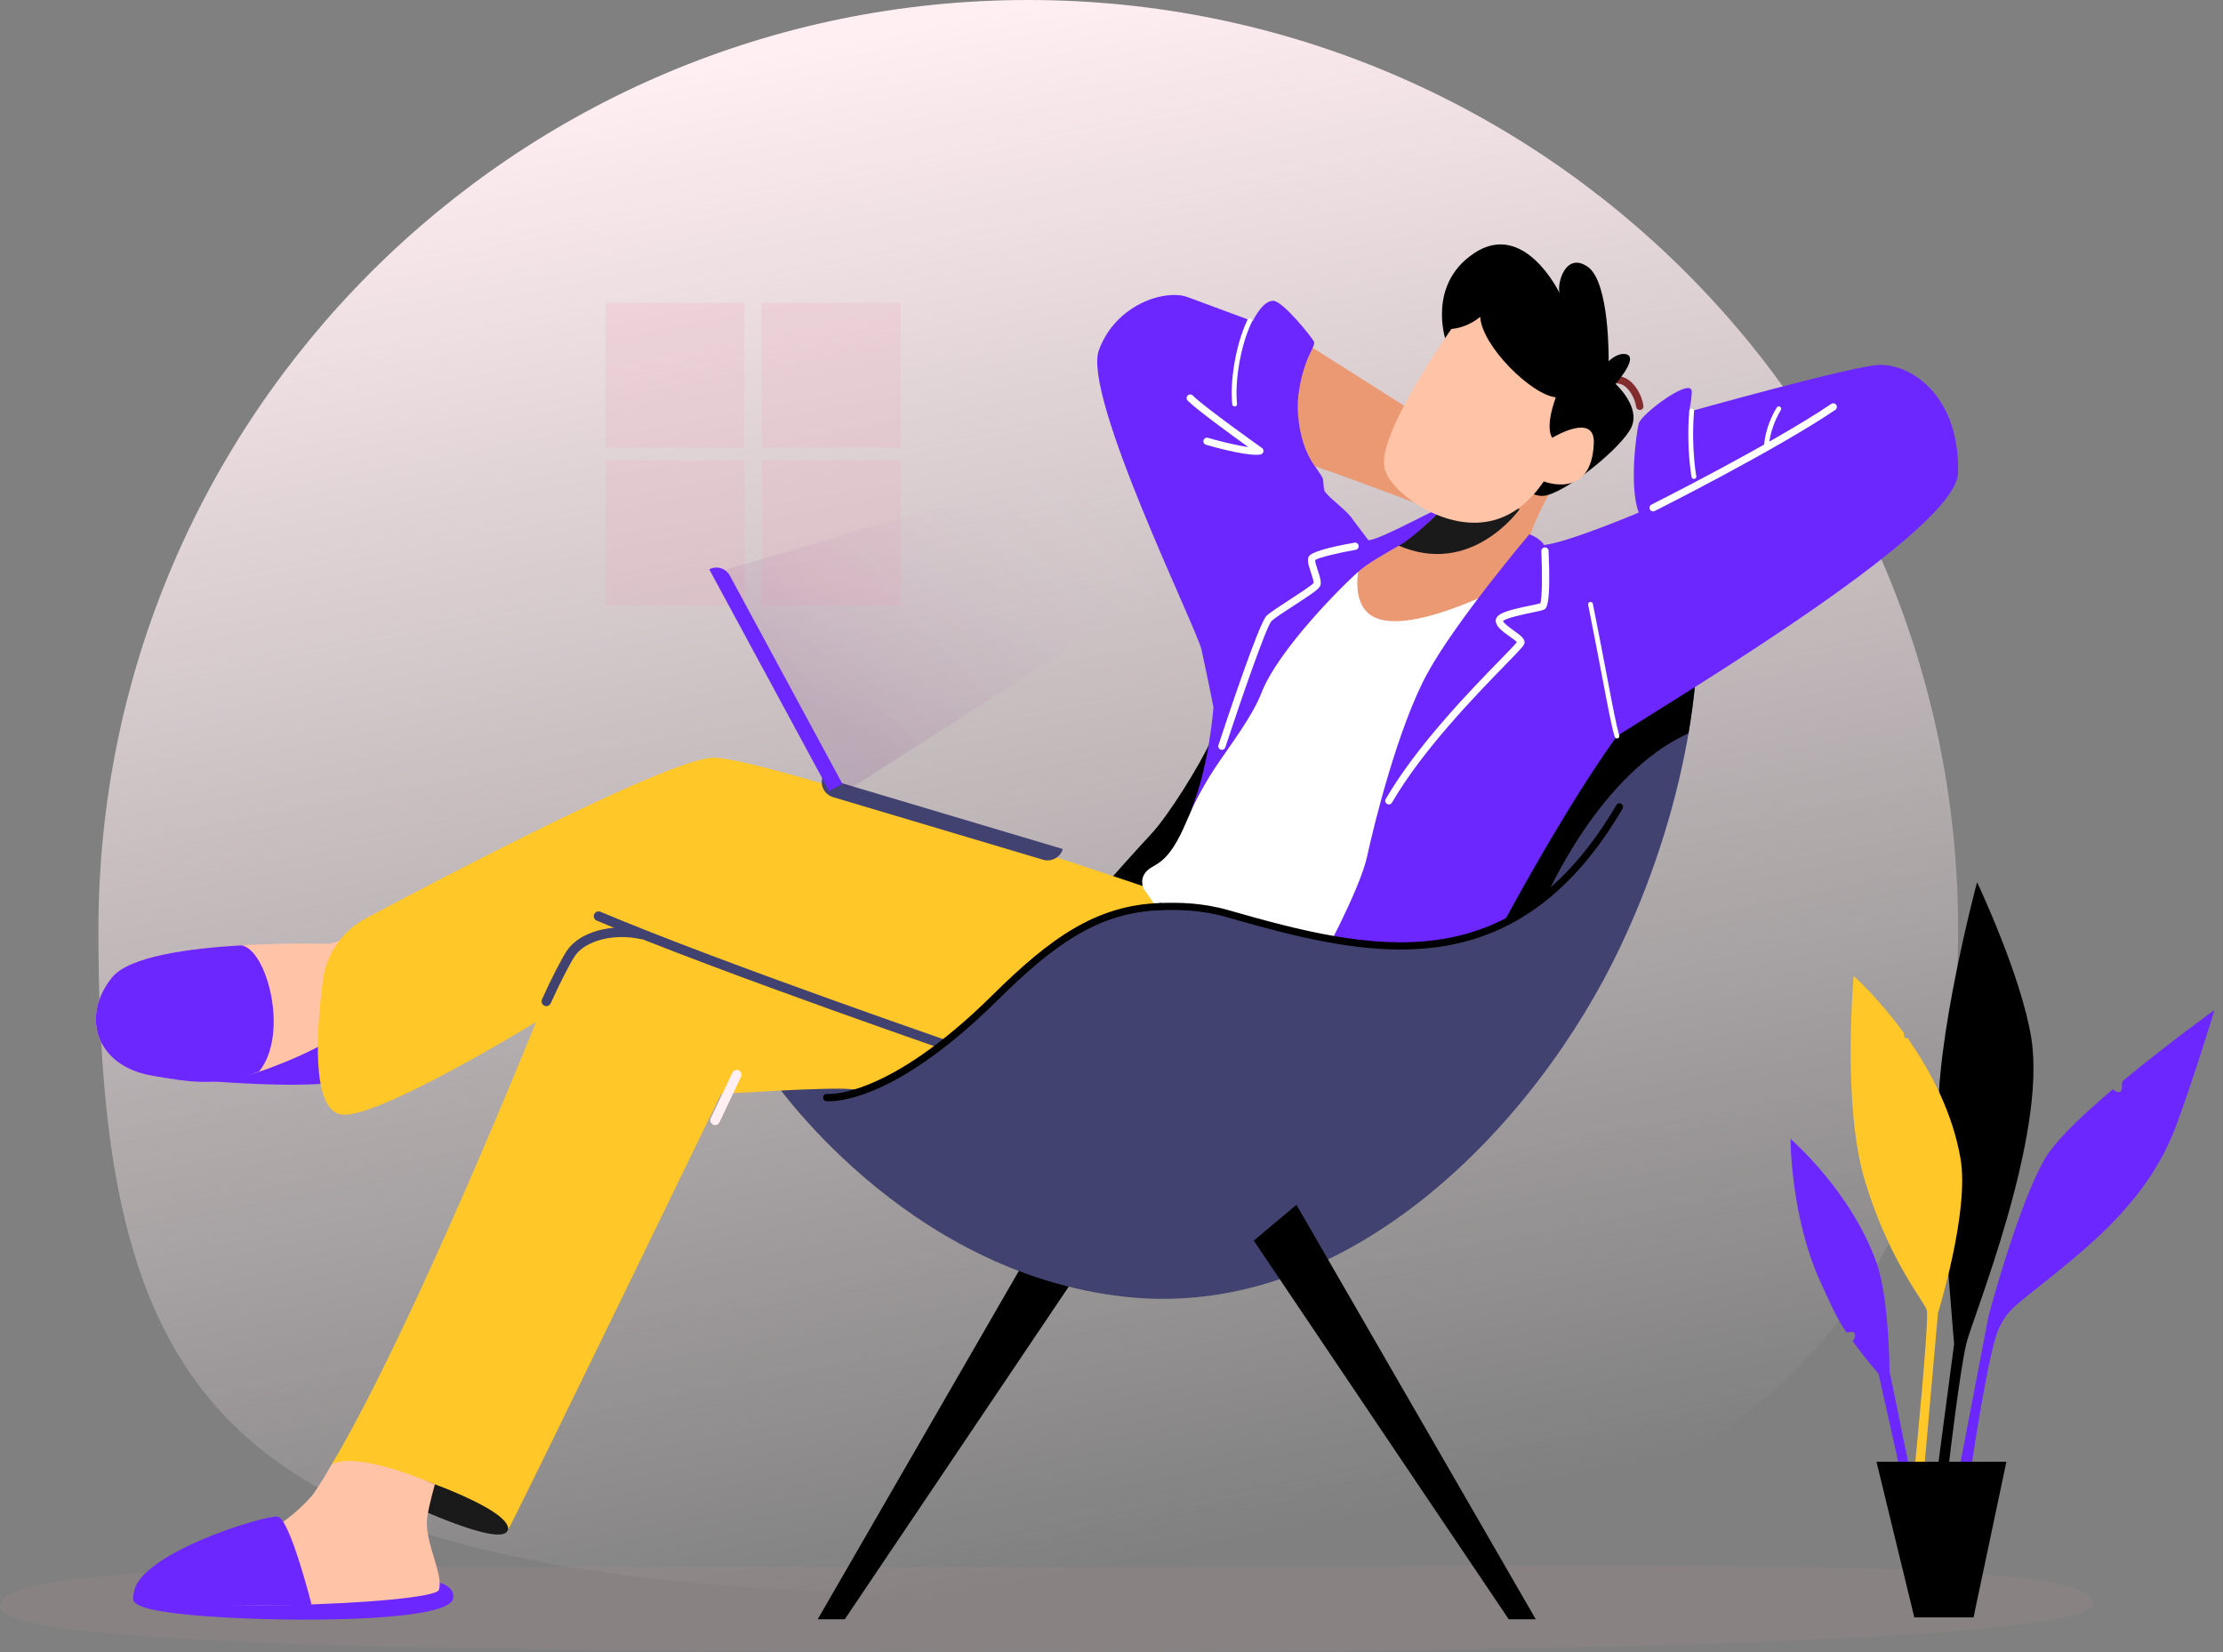 <svg width="257" height="191" viewBox="0 0 257 191" fill="none" xmlns="http://www.w3.org/2000/svg">
<rect x="0" y="0" width="257" height="191" fill="#808080" stroke="none"/>
<path d="M226.379 107.5C226.379 166.871 178.25 184.5 118.879 184.5C28 184.5 11.379 166.871 11.379 107.5C11.379 48.129 59.508 0 118.879 0C178.25 0 226.379 48.129 226.379 107.5Z" fill="url(#paint0_linear_71_2661)"/>
<path d="M242 185.397C242 188.977 196.534 191 126.663 191C56.791 191 0 190.533 0 185.709C0 179.942 49.34 181.19 119.212 181.19C189.083 181.19 242 179.639 242 185.397Z" fill="#BA8F99" fill-opacity="0.14"/>
<path d="M122.375 108.427C122.375 108.427 129.533 100.252 133.143 96.363C135.103 94.252 138.683 88.495 139.886 85.847C147.734 74.337 155.368 72.607 163.695 74.268C172.022 75.928 191.25 87.454 191.25 87.454L175.321 117.228C175.321 117.228 143.051 137.004 142.51 136.877C141.969 136.749 122.375 108.427 122.375 108.427V108.427Z" fill="black"/>
<path d="M151.069 39.774L163.2 47.461L165.126 58.728C165.126 58.728 151.582 53.514 146.582 52.125C141.583 50.737 151.069 39.774 151.069 39.774V39.774Z" fill="#EA9973"/>
<path d="M131.471 137.001L97.66 187.222L94.534 187.222L125.515 133.562L131.471 137.001Z" fill="black"/>
<path d="M195.207 84.783C194.032 91.655 191.687 100.249 187.361 109.395C177.642 129.945 155.98 152.718 130.152 149.941C104.323 147.165 89.048 124.392 89.048 124.392L123.763 114.948L149.591 84.4C149.591 84.4 188.539 69.975 194.854 69.308C195.327 69.259 195.617 69.286 195.693 69.401C196.311 70.328 196.672 76.213 195.207 84.783Z" fill="#424271"/>
<path d="M140.615 137.001L174.426 187.222L177.552 187.222L146.571 133.562L140.615 137.001Z" fill="black"/>
<path d="M195.207 84.783C184.872 89.425 178.729 103.758 178.729 103.758L173.827 106.619C168.925 109.477 169.539 105.597 163.82 102.534L194.854 69.308C195.327 69.259 195.617 69.286 195.693 69.401C196.311 70.328 196.671 76.213 195.207 84.783V84.783Z" fill="black"/>
<path d="M19.483 124.593C19.483 124.593 40.014 126.737 41.461 124.104C42.506 122.203 41.952 116.815 41.952 116.815L28.496 112.671L19.483 124.593V124.593Z" fill="#6C27FF"/>
<path d="M39.336 119.67C35.503 121.789 33.792 122.486 31.079 123.524C26.319 125.346 21.917 125.099 17.673 124.391C11.008 123.28 9.341 117.448 12.952 113.004C14.918 110.582 21.828 109.647 27.893 109.297C32.962 109.002 37.441 109.116 37.947 109.116C39.058 109.116 41.769 107.333 41.769 107.333C41.769 107.333 49.889 113.837 39.336 119.67Z" fill="#FFC3A8"/>
<path d="M29.953 123.883C25.192 125.705 21.917 125.1 17.673 124.391C11.008 123.28 9.341 117.448 12.952 113.005C14.918 110.583 21.828 109.647 27.893 109.297C30.855 109.735 33.466 119.562 29.953 123.883ZM15.926 183.434C15.926 183.434 15.38 184.111 15.38 184.801C15.38 185.422 16.007 186.467 26.283 187.022C36.558 187.578 52.033 187.29 52.389 184.801C52.666 182.857 49.334 182.713 49.334 182.713L15.926 183.434Z" fill="#6C27FF"/>
<path d="M137.242 122.872C137.242 122.872 100.86 126.205 98.361 125.927C95.861 125.65 83.364 126.483 83.364 126.483C83.364 126.483 60.961 172.658 58.839 176.696C58.827 176.719 58.749 176.849 58.646 177.021C58.409 177.417 52.217 175.795 46.91 173.396C42.408 171.357 38.345 169.318 38.345 169.318C47.751 153.549 61.868 118.426 61.976 118.154C61.682 118.329 43.148 129.689 39.344 128.843C35.994 128.099 36.573 119.182 37.32 113.383C37.514 111.87 38.068 110.427 38.934 109.173C39.801 107.918 40.955 106.89 42.301 106.173C52.424 100.782 77.67 87.602 82.53 87.602C88.64 87.602 136.27 103.848 136.27 103.848L137.242 122.872V122.872Z" fill="#FFC727"/>
<path d="M63.162 116.329C63.069 116.329 62.978 116.306 62.897 116.262C62.816 116.218 62.747 116.154 62.696 116.076C62.646 115.998 62.616 115.909 62.609 115.817C62.601 115.725 62.617 115.632 62.655 115.548C63.761 113.067 64.988 110.738 65.535 109.919C66.993 107.736 70.764 106.694 74.308 107.494C74.449 107.529 74.571 107.618 74.647 107.742C74.724 107.865 74.749 108.014 74.717 108.156C74.685 108.298 74.598 108.422 74.476 108.501C74.354 108.579 74.206 108.607 74.063 108.578C70.996 107.885 67.656 108.745 66.459 110.536C65.949 111.3 64.737 113.606 63.67 116C63.626 116.098 63.555 116.181 63.465 116.24C63.375 116.298 63.269 116.329 63.162 116.329V116.329Z" fill="#424271"/>
<path d="M112.793 122.587C112.734 122.587 112.673 122.577 112.613 122.556C112.321 122.456 83.268 112.482 68.974 106.434C68.841 106.375 68.737 106.266 68.684 106.131C68.63 105.996 68.632 105.845 68.689 105.711C68.746 105.577 68.853 105.47 68.987 105.414C69.121 105.358 69.272 105.357 69.407 105.411C83.666 111.444 112.682 121.405 112.973 121.505C113.098 121.548 113.203 121.633 113.271 121.746C113.338 121.859 113.364 121.993 113.342 122.122C113.32 122.252 113.253 122.37 113.153 122.455C113.052 122.54 112.925 122.587 112.793 122.587V122.587Z" fill="#424271"/>
<path d="M58.748 176.843C58.709 176.918 58.676 176.979 58.651 177.024C57.898 178.376 51.944 176.068 46.636 173.669L48.053 170.803C48.053 170.803 58.965 174.452 58.748 176.843V176.843Z" fill="#1A1A1A"/>
<path d="M50.278 171.608C49.329 171.213 48.371 170.843 47.403 170.498C41.086 168.242 38.945 168.951 38.344 169.318C37.3 171.14 36.343 172.626 36.016 172.997C28.795 181.195 15.742 181.195 16.298 183.972C16.853 186.749 50.18 185.495 50.735 183.828C51.291 182.162 49.347 178.829 49.347 176.052C49.347 175.261 49.73 173.591 50.278 171.608V171.608Z" fill="#FFC3A8"/>
<path d="M36.016 185.495C36.016 185.495 33.517 175.64 32.128 175.362C30.739 175.084 15.184 179.852 15.465 184.527C15.465 184.527 17.749 185.637 27.129 185.638C36.509 185.639 36.016 185.495 36.016 185.495V185.495Z" fill="#6C27FF"/>
<path d="M176.253 65.236C176.253 65.236 164.589 79.4 157.09 76.623C149.592 73.846 156.535 64.958 156.535 64.958C156.535 64.958 159.173 64.078 161.545 63.014C163.059 62.334 164.464 61.581 165.005 60.931C165.542 60.287 167.797 59.251 170.363 58.221C174.379 56.607 181.105 53.763 181.252 53.715C181.155 53.837 176.253 60.658 176.253 65.236V65.236Z" fill="#EA9973"/>
<path d="M132.235 102.785C132.235 102.785 131.703 101.809 132.426 100.879C133.315 99.736 134.713 100.371 136.816 95.786C138.526 92.059 146.537 72.457 147.37 70.513C148.203 68.569 157.368 64.403 157.368 64.403C157.368 64.403 155.424 70.513 159.59 71.624C164.276 72.874 173.855 67.774 173.855 67.774L158.479 112.172L138.08 111.17L132.235 102.785Z" fill="white"/>
<path d="M175.698 58.848C175.698 58.848 170.11 66.85 161.545 63.014C163.059 62.334 165.713 59.919 166.255 59.27C166.791 58.625 167.797 59.251 170.363 58.221L175.698 58.848V58.848Z" fill="#1A1A1A"/>
<path d="M170.323 113.234C170.323 113.234 179.457 95.436 186.946 85.093C196.171 79.238 226.236 61.181 226.374 54.654C226.558 46.007 221.244 42.185 217.356 42.185C214.579 42.185 195.277 47.601 195.277 47.601C195.277 47.601 195.694 45.518 195.555 45.101C195.138 43.852 189.723 47.879 189.445 48.989C189.167 50.1 188.334 56.21 189.445 59.265C189.445 59.265 181.252 62.737 178.475 63.014C178.475 63.014 178.475 62.737 177.642 62.181C177.277 61.938 176.809 61.769 176.809 61.769C176.809 61.769 168.338 71.763 165.005 77.873C161.673 83.983 158.896 95.092 158.062 98.98C157.229 102.868 152.508 111.477 152.508 111.477C152.508 111.477 168.935 113.79 170.323 113.234V113.234Z" fill="#6C27FF"/>
<path d="M191.112 59.126C191.018 59.127 190.927 59.095 190.853 59.037C190.779 58.979 190.727 58.897 190.705 58.806C190.684 58.714 190.694 58.618 190.733 58.533C190.773 58.448 190.841 58.379 190.925 58.337C191.063 58.268 204.801 51.366 211.708 46.7C211.753 46.669 211.804 46.648 211.857 46.637C211.911 46.626 211.966 46.626 212.02 46.636C212.074 46.646 212.125 46.667 212.17 46.697C212.216 46.728 212.255 46.766 212.286 46.812C212.317 46.857 212.338 46.908 212.349 46.962C212.36 47.015 212.36 47.07 212.35 47.124C212.339 47.178 212.319 47.229 212.288 47.275C212.258 47.32 212.219 47.359 212.174 47.39C205.223 52.087 191.437 59.012 191.298 59.082C191.241 59.111 191.177 59.126 191.112 59.126V59.126Z" fill="white"/>
<path d="M204.218 51.939H204.217C204.144 51.939 204.073 51.91 204.021 51.858C203.969 51.806 203.94 51.735 203.94 51.662C203.94 51.576 203.957 49.535 205.407 47.118C205.426 47.086 205.451 47.059 205.48 47.038C205.509 47.016 205.542 47 205.578 46.991C205.613 46.982 205.65 46.981 205.686 46.986C205.722 46.991 205.757 47.004 205.788 47.023C205.819 47.041 205.847 47.066 205.868 47.095C205.89 47.125 205.906 47.158 205.915 47.193C205.923 47.229 205.925 47.266 205.92 47.302C205.915 47.338 205.902 47.372 205.883 47.404C204.517 49.681 204.496 51.643 204.495 51.662C204.495 51.736 204.466 51.806 204.414 51.858C204.362 51.91 204.291 51.939 204.218 51.939V51.939ZM195.832 55.377C195.768 55.377 195.705 55.354 195.655 55.313C195.605 55.272 195.572 55.214 195.56 55.151C195.553 55.117 194.94 51.776 195.297 47.509C195.3 47.473 195.311 47.438 195.327 47.405C195.344 47.373 195.367 47.344 195.395 47.321C195.423 47.297 195.455 47.279 195.49 47.268C195.524 47.257 195.561 47.253 195.597 47.256C195.634 47.259 195.669 47.269 195.702 47.286C195.734 47.303 195.763 47.325 195.786 47.353C195.81 47.381 195.828 47.413 195.839 47.448C195.85 47.483 195.854 47.52 195.851 47.556C195.5 51.743 196.1 55.016 196.106 55.048C196.113 55.088 196.112 55.13 196.101 55.169C196.091 55.209 196.072 55.245 196.046 55.277C196.02 55.308 195.987 55.333 195.951 55.351C195.914 55.368 195.873 55.377 195.832 55.377V55.377ZM160.561 93.009C160.488 93.009 160.416 92.989 160.353 92.953C160.29 92.916 160.237 92.863 160.201 92.8C160.164 92.736 160.145 92.664 160.145 92.591C160.145 92.518 160.165 92.446 160.202 92.383C163.799 86.188 170.035 79.782 173.386 76.341C174.262 75.441 175.095 74.586 175.366 74.244C175.204 74.072 174.809 73.789 174.533 73.591C173.704 72.996 172.921 72.435 172.921 71.763C172.921 70.907 174.419 70.534 176.886 70.022C177.327 69.93 177.862 69.819 178.077 69.751C178.295 69.168 178.312 66.231 178.198 63.727C178.195 63.673 178.204 63.618 178.222 63.567C178.241 63.515 178.269 63.468 178.306 63.428C178.343 63.387 178.388 63.355 178.437 63.331C178.487 63.308 178.54 63.295 178.595 63.292C178.832 63.285 179.02 63.46 179.03 63.69C179.32 70.07 178.761 70.35 178.523 70.469C178.314 70.573 177.876 70.667 177.056 70.837C176.164 71.023 174.108 71.45 173.762 71.806C173.851 72.076 174.661 72.657 175.018 72.913C175.735 73.427 176.254 73.799 176.254 74.262C176.254 74.565 176.084 74.764 173.983 76.922C170.658 80.338 164.468 86.695 160.922 92.801C160.886 92.864 160.833 92.917 160.77 92.953C160.706 92.99 160.635 93.009 160.561 93.009V93.009ZM186.937 85.38C186.877 85.38 186.819 85.36 186.771 85.324C186.723 85.289 186.688 85.238 186.671 85.181C186.318 83.995 185.921 81.907 185.262 78.447C184.835 76.206 184.304 73.415 183.604 69.916C183.592 69.845 183.608 69.771 183.649 69.712C183.69 69.652 183.752 69.61 183.824 69.596C183.895 69.582 183.968 69.596 184.029 69.635C184.09 69.675 184.133 69.737 184.149 69.807C184.849 73.309 185.381 76.1 185.808 78.343C186.463 81.786 186.859 83.864 187.203 85.022C187.215 85.064 187.218 85.108 187.21 85.15C187.203 85.193 187.186 85.233 187.16 85.268C187.134 85.303 187.1 85.331 187.061 85.35C187.023 85.37 186.98 85.38 186.937 85.38V85.38Z" fill="white"/>
<path d="M189.374 47.351C189.444 47.389 189.522 47.406 189.6 47.402C189.679 47.398 189.754 47.371 189.819 47.326C189.883 47.281 189.934 47.219 189.965 47.147C189.996 47.075 190.007 46.995 189.995 46.917C189.901 46.276 189.671 45.655 189.312 45.072C188.745 44.152 188.045 43.625 187.232 43.504C185.963 43.316 184.926 44.218 184.882 44.257C184.802 44.332 184.754 44.436 184.749 44.546C184.743 44.656 184.781 44.764 184.854 44.847C184.927 44.929 185.03 44.98 185.14 44.989C185.25 44.997 185.359 44.962 185.443 44.891C185.45 44.885 186.237 44.209 187.113 44.343C187.666 44.426 188.163 44.822 188.591 45.516C188.889 46.001 189.08 46.513 189.157 47.04C189.167 47.105 189.191 47.167 189.229 47.221C189.267 47.276 189.317 47.32 189.374 47.351V47.351Z" fill="#822C30"/>
<path d="M137.622 93.827C137.622 93.827 138.999 90.992 140.427 88.843C142.27 86.07 144.747 82.911 145.843 80.094C147.787 75.095 155.285 67.597 157.229 65.93C158.273 65.035 160.239 63.94 161.943 62.967C163.411 62.129 166.489 59.164 166.811 58.714C167.281 58.055 159.59 62.459 158.201 62.459L156.413 60.095C155.797 59.085 154.046 57.902 153.228 56.932C152.981 56.64 153.025 55.773 152.95 55.418C152.851 54.944 151.923 53.929 151.365 52.86C150.138 50.51 149.881 47.473 150.097 45.746C150.652 41.302 152.18 40.052 151.902 39.497C151.625 38.941 148.292 34.776 147.181 34.776C146.07 34.776 145.098 36.581 144.82 37.136C144.82 37.136 138.841 34.919 137.322 34.359C134.683 33.387 128.99 35.192 127.046 40.469C125.102 45.745 138.344 72.596 138.899 75.096C139.455 77.595 140.288 81.761 140.288 81.761C140.288 81.761 139.78 88.842 137.622 93.827V93.827Z" fill="#6C27FF"/>
<path d="M142.737 46.995C142.598 46.995 142.477 46.89 142.461 46.748C142.19 44.305 142.779 39.974 144.235 36.952C144.269 36.888 144.326 36.839 144.394 36.816C144.463 36.793 144.538 36.797 144.603 36.829C144.668 36.86 144.719 36.916 144.744 36.984C144.768 37.052 144.766 37.127 144.736 37.193C143.323 40.125 142.751 44.322 143.013 46.687C143.018 46.725 143.014 46.765 143.002 46.802C142.99 46.839 142.97 46.874 142.944 46.903C142.918 46.932 142.886 46.955 142.85 46.971C142.815 46.987 142.776 46.995 142.737 46.995V46.995ZM145.208 52.584C143.436 52.584 139.869 51.552 139.426 51.422C139.373 51.407 139.323 51.382 139.28 51.347C139.236 51.313 139.2 51.271 139.173 51.222C139.147 51.174 139.13 51.121 139.123 51.066C139.117 51.011 139.122 50.956 139.138 50.903C139.153 50.85 139.179 50.8 139.214 50.757C139.249 50.715 139.292 50.679 139.341 50.653C139.39 50.627 139.443 50.611 139.498 50.605C139.553 50.6 139.608 50.606 139.661 50.622C140.61 50.901 142.801 51.483 144.309 51.685C142.344 50.274 138.368 47.38 137.305 46.318C137.227 46.239 137.183 46.133 137.183 46.023C137.183 45.913 137.227 45.807 137.305 45.728C137.383 45.65 137.489 45.606 137.599 45.606C137.71 45.606 137.816 45.65 137.894 45.728C139.242 47.077 145.828 51.746 145.894 51.793C145.96 51.84 146.011 51.906 146.041 51.981C146.071 52.057 146.077 52.14 146.06 52.22C146.043 52.299 146.004 52.372 145.946 52.429C145.888 52.486 145.815 52.526 145.735 52.542C145.587 52.571 145.409 52.584 145.208 52.584V52.584ZM141.263 86.693C141.197 86.693 141.132 86.677 141.074 86.647C141.015 86.617 140.964 86.574 140.926 86.521C140.887 86.467 140.862 86.406 140.852 86.341C140.841 86.276 140.847 86.209 140.867 86.146C141.637 83.799 145.526 72.044 146.43 71.192C146.853 70.793 147.953 70.08 149.118 69.324C150.122 68.673 151.632 67.694 151.856 67.408C151.896 67.218 151.685 66.583 151.557 66.201C151.304 65.442 151.086 64.787 151.302 64.355C151.549 63.862 153.332 63.32 156.601 62.743C156.708 62.727 156.817 62.754 156.905 62.818C156.992 62.881 157.052 62.976 157.07 63.083C157.089 63.189 157.066 63.299 157.005 63.389C156.945 63.478 156.852 63.541 156.746 63.563C154.768 63.912 152.454 64.459 152.042 64.755C152.02 64.954 152.224 65.565 152.347 65.937C152.6 66.696 152.819 67.351 152.603 67.783C152.418 68.152 151.581 68.719 149.571 70.023C148.488 70.725 147.369 71.451 147.001 71.798C146.39 72.441 143.4 81.1 141.659 86.406C141.631 86.489 141.579 86.562 141.507 86.614C141.436 86.665 141.351 86.693 141.263 86.693V86.693Z" fill="white"/>
<path d="M95.297 127.307C95.297 127.307 104.878 125.923 115.015 115.365C124.129 105.873 130.29 103.145 141.955 105.645C153.619 108.144 168.75 115.245 180.796 101.058L179.447 114.532L141.955 145.942L95.297 127.307Z" fill="#424271"/>
<path d="M161.909 109.782C155.459 109.782 148.724 108.026 141.839 106.045C138.916 105.205 136.321 105.166 134.166 105.237C133.941 105.252 133.743 105.065 133.736 104.834C133.734 104.78 133.743 104.725 133.762 104.674C133.781 104.623 133.81 104.576 133.848 104.536C133.885 104.496 133.93 104.464 133.98 104.441C134.03 104.419 134.084 104.406 134.138 104.404C136.357 104.33 139.035 104.372 142.069 105.245C150.442 107.653 158.585 109.727 166.181 108.662C174.643 107.475 181.408 102.379 186.861 93.084C186.889 93.037 186.925 92.996 186.969 92.963C187.013 92.93 187.062 92.906 187.115 92.892C187.168 92.878 187.223 92.875 187.278 92.882C187.332 92.89 187.384 92.908 187.431 92.936C187.478 92.963 187.52 93 187.553 93.044C187.586 93.087 187.61 93.137 187.624 93.19C187.637 93.243 187.641 93.298 187.633 93.352C187.625 93.407 187.607 93.459 187.58 93.506C181.989 103.035 175.028 108.262 166.296 109.487C164.851 109.69 163.387 109.782 161.909 109.782V109.782Z" fill="black"/>
<path d="M95.897 127.326C95.683 127.326 95.559 127.313 95.525 127.309C95.415 127.296 95.315 127.24 95.247 127.153C95.179 127.066 95.148 126.956 95.161 126.846C95.167 126.792 95.184 126.739 95.211 126.692C95.238 126.644 95.273 126.602 95.316 126.568C95.359 126.534 95.408 126.509 95.461 126.495C95.513 126.48 95.568 126.475 95.623 126.482C95.707 126.49 102.583 127.079 114.722 115.069C121.359 108.504 126.663 104.655 134.138 104.404C134.372 104.391 134.561 104.577 134.568 104.807C134.57 104.862 134.561 104.916 134.542 104.967C134.523 105.019 134.494 105.065 134.456 105.105C134.419 105.145 134.374 105.178 134.324 105.2C134.274 105.223 134.221 105.235 134.166 105.237C126.964 105.478 121.798 109.242 115.308 115.662C104.264 126.587 97.518 127.326 95.897 127.326V127.326Z" fill="black"/>
<path d="M82.673 130.085C82.58 130.085 82.488 130.061 82.406 130.016C82.324 129.971 82.254 129.906 82.204 129.826C82.154 129.747 82.125 129.657 82.119 129.563C82.114 129.47 82.132 129.376 82.172 129.292L84.671 124.015C84.703 123.949 84.746 123.89 84.8 123.841C84.855 123.792 84.918 123.754 84.986 123.73C85.055 123.705 85.128 123.694 85.201 123.698C85.274 123.702 85.345 123.719 85.411 123.751C85.477 123.782 85.536 123.826 85.585 123.88C85.634 123.934 85.672 123.997 85.696 124.066C85.721 124.135 85.732 124.207 85.728 124.28C85.725 124.353 85.707 124.424 85.675 124.49L83.176 129.767C83.131 129.862 83.06 129.943 82.971 129.999C82.882 130.055 82.779 130.085 82.673 130.085V130.085Z" fill="#FFEEF2"/>
<path d="M167.123 39.274C167.123 39.274 164.967 32.911 170.421 29.275C176.253 25.387 180.307 33.901 180.307 33.901C179.966 32.753 181.007 29.069 183.564 30.851C186.122 32.633 185.974 41.773 185.974 41.773C185.974 41.773 186.932 40.778 187.918 40.94C189.588 41.215 186.775 44.39 186.775 44.39C186.775 44.39 189.648 46.983 188.636 49.329C187.624 51.676 180.975 57.048 178.475 57.325C175.098 57.701 168.474 48.579 168.474 48.579L167.123 39.274V39.274Z" fill="black"/>
<path d="M167.795 38.033C167.795 38.033 159.4 49.861 160.026 53.925C160.357 56.072 163.538 58.315 165.215 59.121C170.376 61.603 175.105 60.647 178.475 55.659C178.475 55.659 184.01 57.873 184.26 51.233C184.397 47.607 179.468 50.612 179.468 50.612C179.468 50.612 178.529 49.691 179.864 45.938C177.086 45.661 171.325 40.04 171.124 36.627C171.124 36.628 169.821 37.847 167.795 38.033Z" fill="#FFC3A8"/>
<path d="M221.314 187H228.16L231.959 169.001H216.941L221.314 187Z" fill="black"/>
<path opacity="0.15" d="M218.088 169.001C218.088 169.001 222.002 179.352 223.803 182.201C225.474 184.838 228.291 186.312 228.291 186.312L228.143 187H221.314L216.941 169.001H218.088Z" fill="black"/>
<path d="M228.569 102C228.569 102 233.696 112.826 234.842 120.048C236.644 131.414 228.094 152.247 227.341 155.293C226.588 158.339 225.343 169.001 225.343 169.001H224.115L225.916 155.391C225.916 155.391 224.59 140.029 224.115 130.235C223.623 120.425 228.569 102 228.569 102Z" fill="black"/>
<path d="M222.526 169.001H221.429C221.429 169.001 223.05 152.541 222.755 151.493C222.477 150.445 218.481 145.957 215.631 136.622C212.929 127.795 214.304 112.842 214.304 112.842C214.304 112.842 217.105 115.315 220.069 119.393C220.217 119.606 219.955 120.081 220.528 120.032C220.659 120.015 220.675 120.261 220.757 120.359C223.263 123.979 225.736 128.663 226.653 133.936C227.718 140.061 224.049 151.804 224.049 151.804L222.526 169.001Z" fill="#FFC727"/>
<path d="M220.593 169.001H219.447L217.171 158.814C217.171 158.814 215.762 157.242 214.223 155.113C214.141 154.998 214.665 154.605 214.403 154.13C214.272 153.884 213.469 154.065 213.469 154.065C212.208 152.23 211.307 150.036 210.538 148.381C207 140.799 207 131.676 207 131.676C207 131.676 213.977 137.67 216.941 145.99C218.415 150.118 218.448 158.519 218.448 158.519L220.593 169.001Z" fill="#6C27FF"/>
<path d="M256.018 116.773C256.018 116.773 253.578 124.798 251.547 130.235C248.501 138.391 242.048 143.632 237.495 147.334C232.942 151.019 232.172 151.264 231.042 153.705C229.896 156.161 227.996 169.001 227.996 169.001H226.67L229.896 152.149C229.896 152.149 233.319 139.227 236.447 133.904C237.479 132.152 239.952 129.695 242.818 127.189C243.293 126.78 243.768 126.354 244.259 125.944C244.259 125.944 244.882 126.534 245.209 126.141C245.455 125.846 245.176 125.175 245.471 124.929C250.663 120.638 256.018 116.773 256.018 116.773Z" fill="#6C27FF"/>
<path opacity="0.2" fill-rule="evenodd" clip-rule="evenodd" d="M86.048 35H70V51.771H86.048V35ZM86.048 53.229H70V70H86.048V53.229ZM88.054 35H104.103V51.771H88.054V35ZM104.103 53.229H88.054V70H104.103V53.229Z" fill="#F3A6BA"/>
<path d="M95.08 89.878L122.871 98.163C122.581 99.136 121.557 99.69 120.584 99.4L96.316 92.166C95.343 91.876 94.79 90.852 95.08 89.878Z" fill="#424271"/>
<path d="M82 65.832C82.85 65.373 83.912 65.689 84.372 66.539L97.396 90.627L95.857 91.459L82 65.832Z" fill="#6C27FF"/>
<path opacity="0.1" d="M126 53.5L134.5 68L97.857 91.459L84 65.832L126 53.5Z" fill="url(#paint1_linear_71_2661)"/>
<defs>
<linearGradient id="paint0_linear_71_2661" x1="118.879" y1="-2.00397e-06" x2="152.5" y2="177" gradientUnits="userSpaceOnUse">
<stop stop-color="#FFEEF2"/>
<stop offset="1" stop-color="#FFEEF2" stop-opacity="0"/>
</linearGradient>
<linearGradient id="paint1_linear_71_2661" x1="129.097" y1="58.007" x2="100.978" y2="87.791" gradientUnits="userSpaceOnUse">
<stop stop-color="#FFEEF2" stop-opacity="0"/>
<stop offset="1" stop-color="#5C0069"/>
</linearGradient>
</defs>
</svg>

